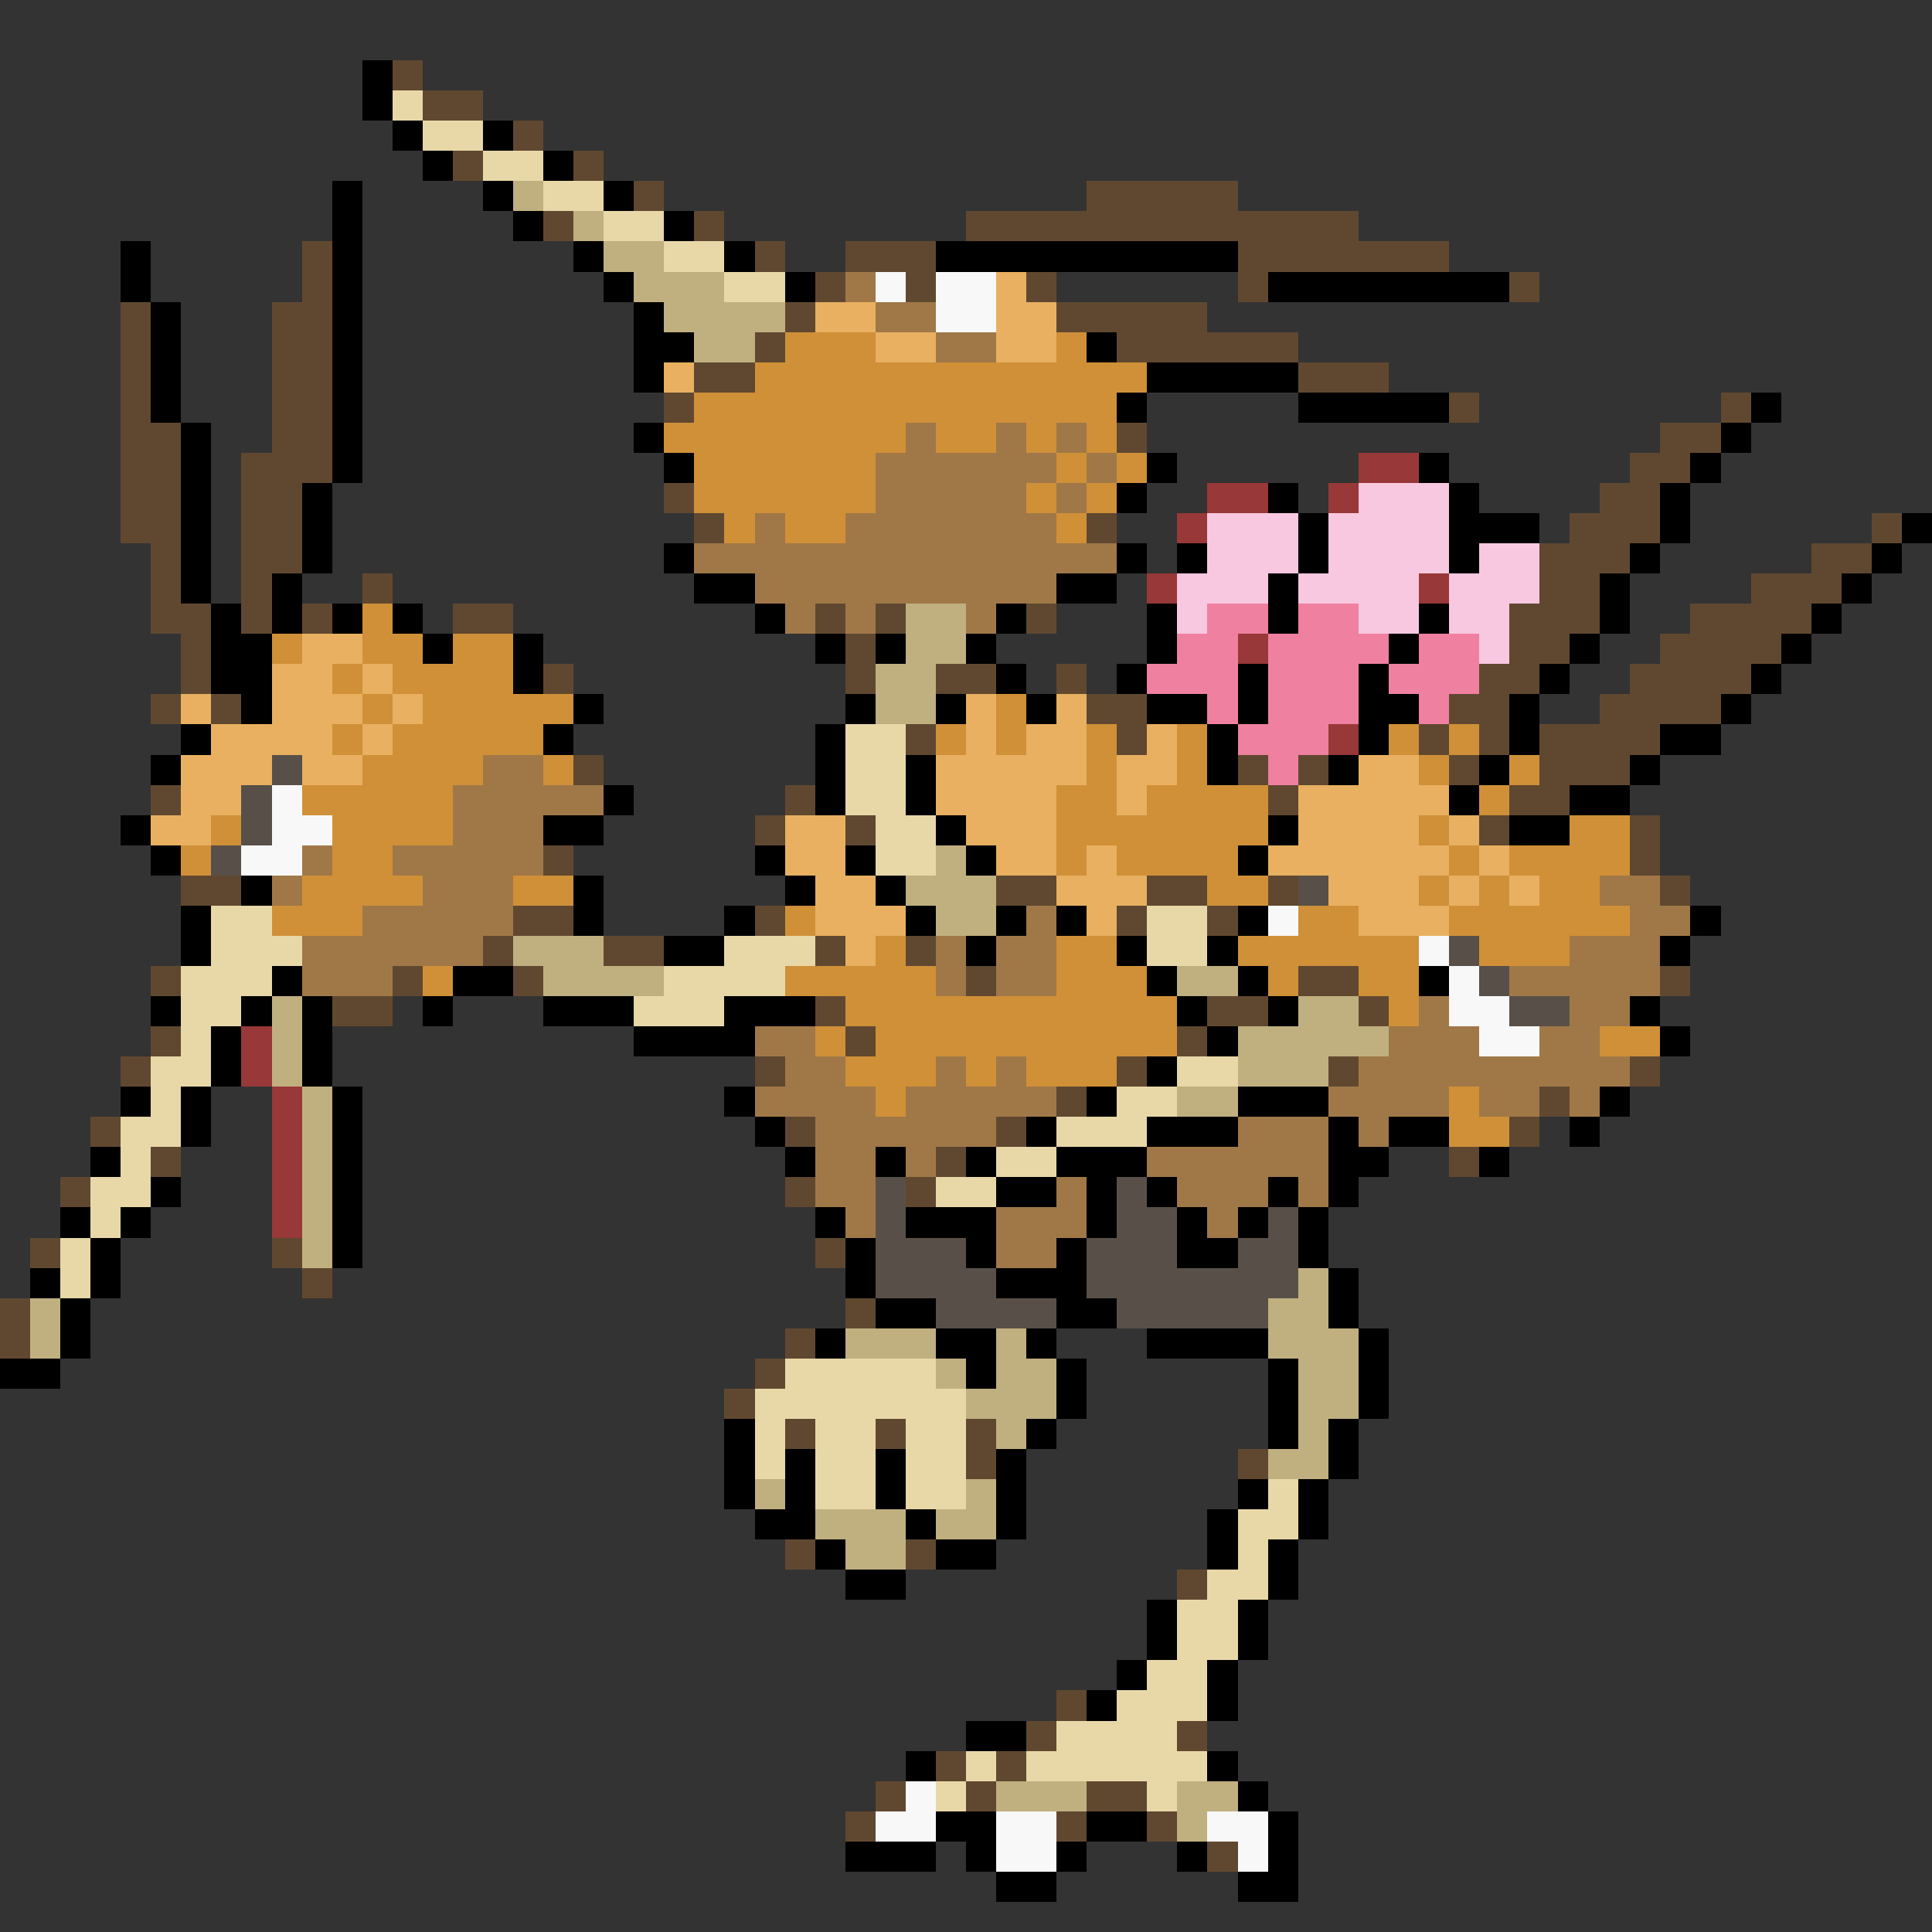 <svg xmlns="http://www.w3.org/2000/svg" viewBox="0 -0.5 64 64" shape-rendering="crispEdges">
<rect x="0" y="-0.5" width="64" height="64" fill="#333333" stroke="none"/>
<path stroke="#000000" d="M12 2h1M12 3h1M13 4h1M16 4h1M14 5h1M18 5h1M11 6h1M16 6h1M20 6h1M11 7h1M17 7h1M22 7h1M4 8h1M11 8h1M19 8h1M24 8h1M31 8h10M4 9h1M11 9h1M20 9h1M26 9h1M42 9h8M5 10h1M11 10h1M21 10h1M5 11h1M11 11h1M21 11h2M36 11h1M5 12h1M11 12h1M21 12h1M38 12h5M5 13h1M11 13h1M37 13h1M43 13h5M58 13h1M6 14h1M11 14h1M21 14h1M57 14h1M6 15h1M11 15h1M22 15h1M38 15h1M47 15h1M56 15h1M6 16h1M10 16h1M37 16h1M42 16h1M48 16h1M55 16h1M6 17h1M10 17h1M43 17h1M48 17h3M55 17h1M63 17h1M6 18h1M10 18h1M22 18h1M37 18h1M39 18h1M43 18h1M48 18h1M54 18h1M62 18h1M6 19h1M9 19h1M23 19h2M35 19h2M42 19h1M53 19h1M61 19h1M7 20h1M9 20h1M11 20h1M13 20h1M25 20h1M33 20h1M38 20h1M42 20h1M47 20h1M53 20h1M60 20h1M7 21h2M14 21h1M17 21h1M27 21h1M29 21h1M32 21h1M38 21h1M46 21h1M52 21h1M59 21h1M7 22h2M17 22h1M33 22h1M37 22h1M41 22h1M45 22h1M51 22h1M58 22h1M8 23h1M19 23h1M28 23h1M31 23h1M34 23h1M38 23h2M41 23h1M45 23h2M50 23h1M57 23h1M6 24h1M18 24h1M27 24h1M40 24h1M45 24h1M50 24h1M55 24h2M5 25h1M27 25h1M30 25h1M40 25h1M44 25h1M49 25h1M54 25h1M20 26h1M27 26h1M30 26h1M48 26h1M52 26h2M4 27h1M18 27h2M31 27h1M42 27h1M50 27h2M5 28h1M25 28h1M28 28h1M32 28h1M41 28h1M8 29h1M19 29h1M26 29h1M29 29h1M6 30h1M19 30h1M24 30h1M30 30h1M33 30h1M35 30h1M41 30h1M56 30h1M6 31h1M22 31h2M32 31h1M37 31h1M40 31h1M55 31h1M9 32h1M15 32h2M38 32h1M41 32h1M47 32h1M5 33h1M8 33h1M10 33h1M14 33h1M18 33h3M24 33h3M39 33h1M42 33h1M54 33h1M7 34h1M10 34h1M21 34h4M40 34h1M55 34h1M7 35h1M10 35h1M38 35h1M4 36h1M6 36h1M11 36h1M24 36h1M36 36h1M41 36h3M53 36h1M6 37h1M11 37h1M25 37h1M34 37h1M38 37h3M44 37h1M46 37h2M52 37h1M3 38h1M11 38h1M26 38h1M29 38h1M32 38h1M35 38h3M44 38h2M49 38h1M5 39h1M11 39h1M33 39h2M36 39h1M38 39h1M42 39h1M44 39h1M2 40h1M4 40h1M11 40h1M27 40h1M30 40h3M36 40h1M39 40h1M41 40h1M43 40h1M3 41h1M11 41h1M28 41h1M32 41h1M35 41h1M39 41h2M43 41h1M1 42h1M3 42h1M28 42h1M33 42h3M44 42h1M2 43h1M29 43h2M35 43h2M44 43h1M2 44h1M27 44h1M31 44h2M34 44h1M38 44h4M45 44h1M0 45h2M32 45h1M35 45h1M42 45h1M45 45h1M35 46h1M42 46h1M45 46h1M24 47h1M34 47h1M42 47h1M44 47h1M24 48h1M26 48h1M29 48h1M33 48h1M44 48h1M24 49h1M26 49h1M29 49h1M33 49h1M41 49h1M43 49h1M25 50h2M30 50h1M33 50h1M40 50h1M43 50h1M27 51h1M31 51h2M40 51h1M42 51h1M28 52h2M42 52h1M38 53h1M41 53h1M38 54h1M41 54h1M37 55h1M40 55h1M36 56h1M40 56h1M32 57h2M30 58h1M40 58h1M41 59h1M31 60h2M36 60h2M42 60h1M28 61h3M32 61h1M35 61h1M39 61h1M42 61h1M33 62h2M41 62h2" />
<path stroke="#604830" d="M13 2h1M14 3h2M17 4h1M15 5h1M19 5h1M21 6h1M36 6h5M18 7h1M23 7h1M32 7h13M10 8h1M25 8h1M28 8h3M41 8h7M10 9h1M27 9h1M30 9h1M34 9h1M41 9h1M50 9h1M4 10h1M9 10h2M26 10h1M35 10h5M4 11h1M9 11h2M25 11h1M37 11h6M4 12h1M9 12h2M23 12h2M43 12h3M4 13h1M9 13h2M22 13h1M48 13h1M57 13h1M4 14h2M9 14h2M37 14h1M55 14h2M4 15h2M8 15h3M54 15h2M4 16h2M8 16h2M22 16h1M53 16h2M4 17h2M8 17h2M23 17h1M36 17h1M52 17h3M62 17h1M5 18h1M8 18h2M51 18h3M60 18h2M5 19h1M8 19h1M12 19h1M51 19h2M58 19h3M5 20h2M8 20h1M10 20h1M15 20h2M27 20h1M29 20h1M34 20h1M50 20h3M56 20h4M6 21h1M28 21h1M50 21h2M55 21h4M6 22h1M18 22h1M28 22h1M31 22h2M35 22h1M49 22h2M54 22h4M5 23h1M7 23h1M36 23h2M48 23h2M53 23h4M30 24h1M37 24h1M47 24h1M49 24h1M51 24h4M19 25h1M41 25h1M43 25h1M48 25h1M51 25h3M5 26h1M26 26h1M42 26h1M50 26h2M25 27h1M28 27h1M49 27h1M54 27h1M18 28h1M54 28h1M6 29h2M33 29h2M38 29h2M42 29h1M55 29h1M17 30h2M25 30h1M37 30h1M40 30h1M16 31h1M20 31h2M27 31h1M30 31h1M5 32h1M13 32h1M17 32h1M32 32h1M43 32h2M55 32h1M11 33h2M27 33h1M40 33h2M45 33h1M5 34h1M28 34h1M39 34h1M4 35h1M25 35h1M37 35h1M44 35h1M54 35h1M35 36h1M51 36h1M3 37h1M26 37h1M33 37h1M50 37h1M5 38h1M31 38h1M48 38h1M2 39h1M26 39h1M30 39h1M1 41h1M9 41h1M27 41h1M10 42h1M0 43h1M28 43h1M0 44h1M26 44h1M25 45h1M24 46h1M26 47h1M29 47h1M32 47h1M32 48h1M41 48h1M26 51h1M30 51h1M39 52h1M35 56h1M34 57h1M39 57h1M31 58h1M33 58h1M29 59h1M32 59h1M36 59h2M28 60h1M35 60h1M38 60h1M40 61h1" />
<path stroke="#e8d8a8" d="M13 3h1M14 4h2M16 5h2M18 6h2M20 7h2M22 8h2M24 9h2M28 24h2M28 25h2M28 26h2M29 27h2M29 28h2M7 30h2M38 30h2M7 31h3M24 31h3M38 31h2M6 32h3M22 32h4M6 33h2M21 33h3M6 34h1M5 35h2M39 35h2M5 36h1M37 36h2M4 37h2M35 37h3M4 38h1M33 38h2M3 39h2M31 39h2M3 40h1M2 41h1M2 42h1M26 45h5M25 46h7M25 47h1M27 47h2M30 47h2M25 48h1M27 48h2M30 48h2M27 49h2M30 49h2M42 49h1M41 50h2M41 51h1M40 52h2M39 53h2M39 54h2M38 55h2M37 56h3M35 57h4M32 58h1M34 58h6M31 59h1M38 59h1" />
<path stroke="#c0b080" d="M17 6h1M19 7h1M20 8h2M21 9h3M22 10h4M23 11h2M30 20h2M30 21h2M29 22h2M29 23h2M31 28h1M30 29h3M31 30h2M17 31h3M18 32h4M39 32h2M9 33h1M43 33h2M9 34h1M41 34h5M9 35h1M41 35h3M10 36h1M39 36h2M10 37h1M10 38h1M10 39h1M10 40h1M10 41h1M43 42h1M1 43h1M42 43h2M1 44h1M28 44h3M33 44h1M42 44h3M31 45h1M33 45h2M43 45h2M32 46h3M43 46h2M33 47h1M43 47h1M42 48h2M25 49h1M32 49h1M27 50h3M31 50h2M28 51h2M33 59h3M39 59h2M39 60h1" />
<path stroke="#a07848" d="M28 9h1M29 10h2M31 11h2M30 14h1M33 14h1M35 14h1M29 15h6M36 15h1M29 16h5M35 16h1M25 17h1M28 17h7M23 18h14M25 19h10M26 20h1M28 20h1M32 20h1M16 25h2M15 26h5M15 27h3M10 28h1M13 28h5M9 29h1M14 29h3M53 29h2M12 30h5M34 30h1M54 30h2M10 31h6M31 31h1M33 31h2M52 31h3M10 32h3M31 32h1M33 32h2M50 32h5M47 33h1M52 33h2M25 34h2M46 34h3M51 34h2M26 35h2M31 35h1M33 35h1M45 35h9M25 36h4M30 36h5M44 36h4M49 36h2M52 36h1M27 37h6M41 37h3M45 37h1M27 38h2M30 38h1M38 38h6M27 39h2M35 39h1M39 39h3M43 39h1M28 40h1M33 40h3M40 40h1M33 41h2" />
<path stroke="#f8f8f8" d="M29 9h1M31 9h2M31 10h2M9 26h1M9 27h2M8 28h2M42 30h1M47 31h1M48 32h1M48 33h2M49 34h2M30 59h1M29 60h2M33 60h2M40 60h2M33 61h2M41 61h1" />
<path stroke="#e8b060" d="M33 9h1M27 10h2M33 10h2M29 11h2M33 11h2M22 12h1M10 21h2M9 22h2M12 22h1M6 23h1M9 23h3M13 23h1M32 23h1M35 23h1M7 24h4M12 24h1M32 24h1M34 24h2M38 24h1M6 25h3M10 25h2M31 25h5M37 25h2M45 25h2M6 26h2M31 26h4M37 26h1M43 26h5M5 27h2M26 27h2M32 27h3M43 27h4M48 27h1M26 28h2M33 28h2M36 28h1M42 28h6M49 28h1M27 29h2M35 29h3M44 29h3M48 29h1M50 29h1M27 30h3M36 30h1M45 30h3M28 31h1" />
<path stroke="#d09038" d="M26 11h3M35 11h1M25 12h13M23 13h14M22 14h8M31 14h2M34 14h1M36 14h1M23 15h6M35 15h1M37 15h1M23 16h6M34 16h1M36 16h1M24 17h1M26 17h2M35 17h1M12 20h1M9 21h1M12 21h2M15 21h2M11 22h1M13 22h4M12 23h1M14 23h5M33 23h1M11 24h1M13 24h5M31 24h1M33 24h1M36 24h1M39 24h1M46 24h1M48 24h1M12 25h4M18 25h1M36 25h1M39 25h1M47 25h1M50 25h1M10 26h5M35 26h2M38 26h4M49 26h1M7 27h1M11 27h4M35 27h7M47 27h1M52 27h2M6 28h1M11 28h2M35 28h1M37 28h4M48 28h1M50 28h4M10 29h4M17 29h2M40 29h2M47 29h1M49 29h1M51 29h2M9 30h3M26 30h1M43 30h2M48 30h6M29 31h1M35 31h2M41 31h6M49 31h3M14 32h1M26 32h5M35 32h3M42 32h1M45 32h2M28 33h11M46 33h1M27 34h1M29 34h10M53 34h2M28 35h3M32 35h1M34 35h3M29 36h1M48 36h1M48 37h2" />
<path stroke="#983838" d="M45 15h2M40 16h2M44 16h1M39 17h1M38 19h1M47 19h1M41 21h1M44 24h1M8 34h1M8 35h1M9 36h1M9 37h1M9 38h1M9 39h1M9 40h1" />
<path stroke="#f8c8e0" d="M45 16h3M40 17h3M44 17h4M40 18h3M44 18h4M49 18h2M39 19h3M43 19h4M48 19h3M39 20h1M45 20h2M48 20h2M49 21h1" />
<path stroke="#f080a0" d="M40 20h2M43 20h2M39 21h2M42 21h4M47 21h2M38 22h3M42 22h3M46 22h3M40 23h1M42 23h3M47 23h1M41 24h3M42 25h1" />
<path stroke="#585048" d="M9 25h1M8 26h1M8 27h1M7 28h1M43 29h1M48 31h1M49 32h1M50 33h2M29 39h1M37 39h1M29 40h1M37 40h2M42 40h1M29 41h3M36 41h3M41 41h2M29 42h4M36 42h7M31 43h4M37 43h5" />
</svg>